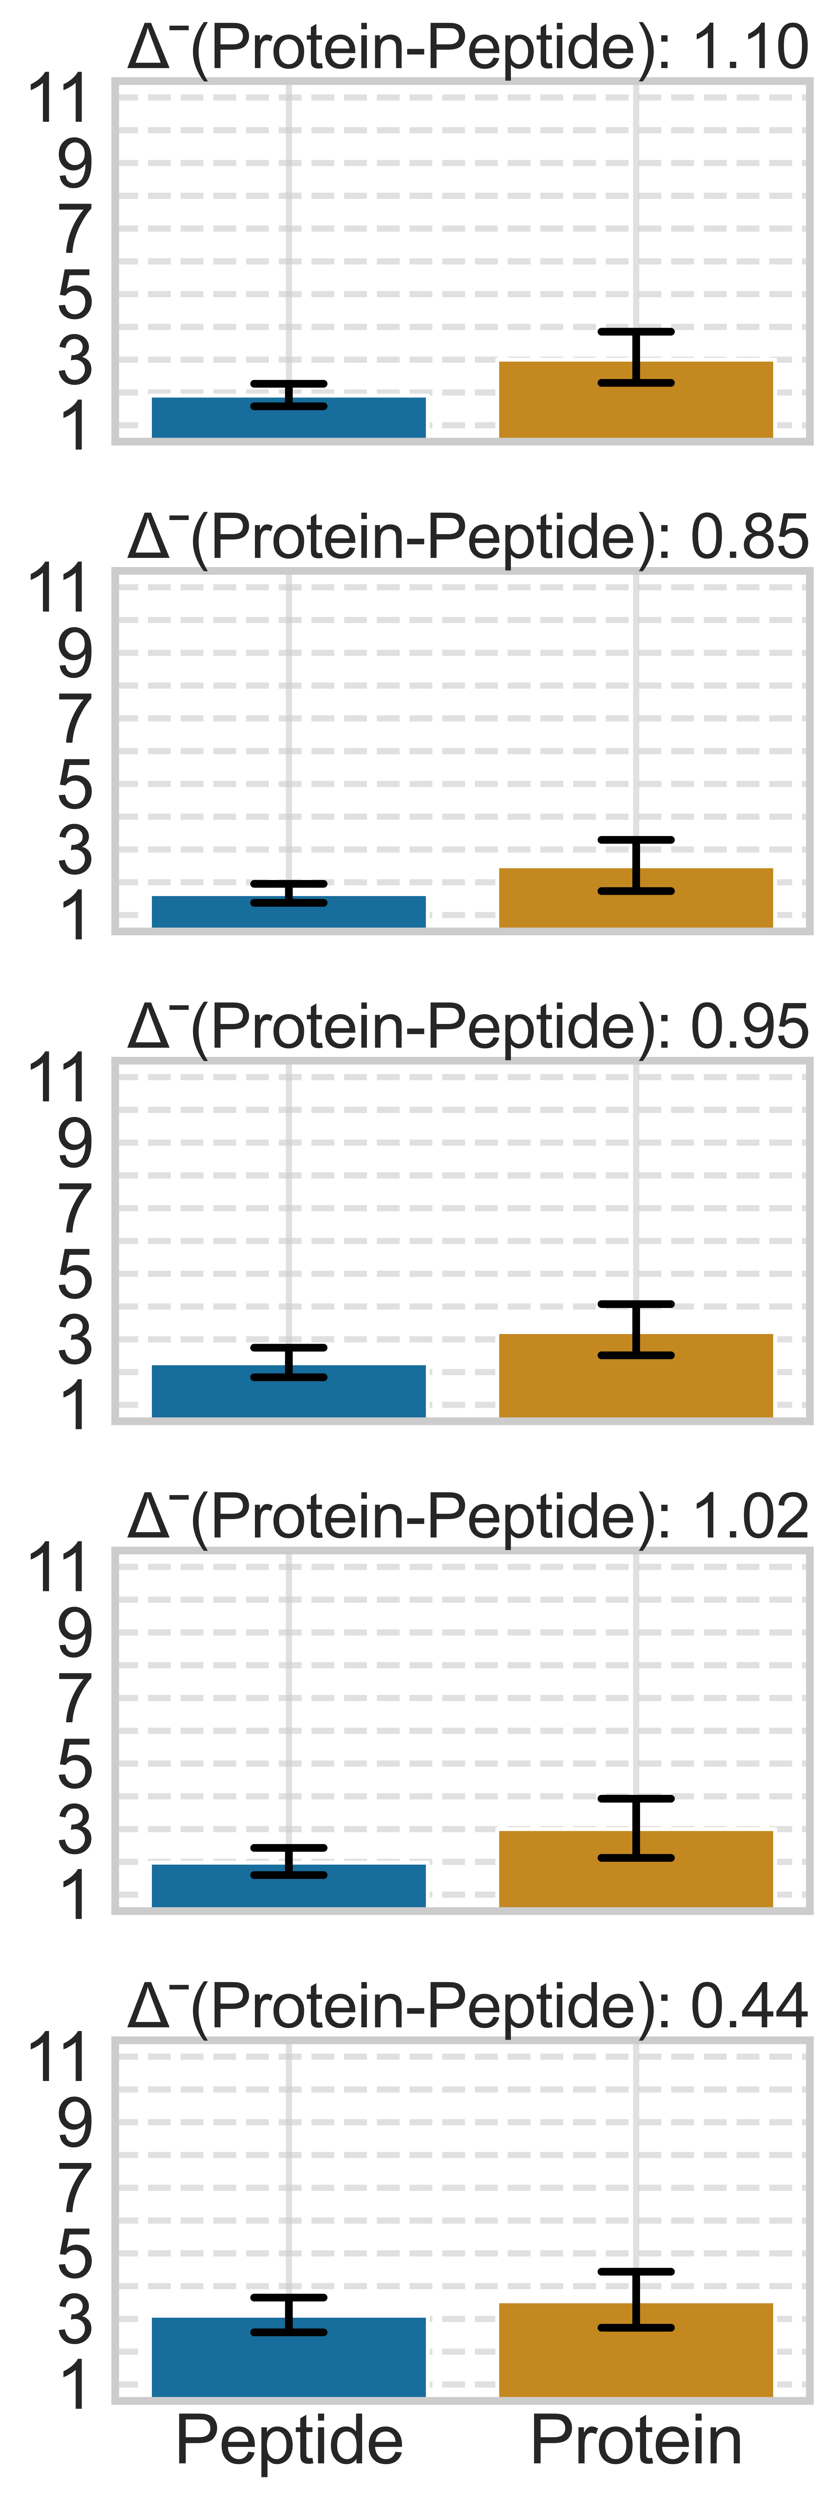 <?xml version="1.0" encoding="utf-8" standalone="no"?>
<!DOCTYPE svg PUBLIC "-//W3C//DTD SVG 1.1//EN"
  "http://www.w3.org/Graphics/SVG/1.1/DTD/svg11.dtd">
<svg xmlns:xlink="http://www.w3.org/1999/xlink" width="108pt" height="324pt" viewBox="0 0 108 324" xmlns="http://www.w3.org/2000/svg" version="1.1">
 <defs>
  <style type="text/css">*{stroke-linejoin: round; stroke-linecap: butt}</style>
 </defs>
 <g id="figure_1">
  <g id="patch_1">
   <path d="M 0 324 
L 108 324 
L 108 0 
L 0 0 
z
" style="fill: #ffffff"/>
  </g>
  <g id="axes_1">
   <g id="patch_2">
    <path d="M 14.938 57.236 
L 105 57.236 
L 105 10.508 
L 14.938 10.508 
z
" style="fill: #ffffff"/>
   </g>
   <g id="matplotlib.axis_1">
    <g id="xtick_1">
     <g id="line2d_1">
      <path d="M 37.454 57.236 
L 37.454 10.508 
" clip-path="url(#pcf025ef4c8)" style="fill: none; stroke: #cccccc; stroke-opacity: 0.6; stroke-width: 0.8; stroke-linecap: round"/>
     </g>
    </g>
    <g id="xtick_2">
     <g id="line2d_2">
      <path d="M 82.484 57.236 
L 82.484 10.508 
" clip-path="url(#pcf025ef4c8)" style="fill: none; stroke: #cccccc; stroke-opacity: 0.6; stroke-width: 0.8; stroke-linecap: round"/>
     </g>
    </g>
   </g>
   <g id="matplotlib.axis_2">
    <g id="ytick_1">
     <g id="line2d_3">
      <path d="M 14.938 55.112 
L 105 55.112 
" clip-path="url(#pcf025ef4c8)" style="fill: none; stroke-dasharray: 2.96,1.28; stroke-dashoffset: 0; stroke: #cccccc; stroke-opacity: 0.6; stroke-width: 0.8"/>
     </g>
     <g id="text_1">
      <!-- 1 -->
      <g style="fill: #262626" transform="translate(7.245 58.262) scale(0.088 -0.088)">
       <defs>
        <path id="ArialMT-31" d="M 2384 0 
L 1822 0 
L 1822 3584 
Q 1619 3391 1289 3197 
Q 959 3003 697 2906 
L 697 3450 
Q 1169 3672 1522 3987 
Q 1875 4303 2022 4600 
L 2384 4600 
L 2384 0 
z
" transform="scale(0.016)"/>
       </defs>
       <use xlink:href="#ArialMT-31"/>
      </g>
     </g>
    </g>
    <g id="ytick_2">
     <g id="line2d_4">
      <path d="M 14.938 50.864 
L 105 50.864 
" clip-path="url(#pcf025ef4c8)" style="fill: none; stroke-dasharray: 2.96,1.28; stroke-dashoffset: 0; stroke: #cccccc; stroke-opacity: 0.6; stroke-width: 0.8"/>
     </g>
    </g>
    <g id="ytick_3">
     <g id="line2d_5">
      <path d="M 14.938 46.616 
L 105 46.616 
" clip-path="url(#pcf025ef4c8)" style="fill: none; stroke-dasharray: 2.96,1.28; stroke-dashoffset: 0; stroke: #cccccc; stroke-opacity: 0.6; stroke-width: 0.8"/>
     </g>
     <g id="text_2">
      <!-- 3 -->
      <g style="fill: #262626" transform="translate(7.245 49.766) scale(0.088 -0.088)">
       <defs>
        <path id="ArialMT-33" d="M 269 1209 
L 831 1284 
Q 928 806 1161 595 
Q 1394 384 1728 384 
Q 2125 384 2398 659 
Q 2672 934 2672 1341 
Q 2672 1728 2419 1979 
Q 2166 2231 1775 2231 
Q 1616 2231 1378 2169 
L 1441 2663 
Q 1497 2656 1531 2656 
Q 1891 2656 2178 2843 
Q 2466 3031 2466 3422 
Q 2466 3731 2256 3934 
Q 2047 4138 1716 4138 
Q 1388 4138 1169 3931 
Q 950 3725 888 3313 
L 325 3413 
Q 428 3978 793 4289 
Q 1159 4600 1703 4600 
Q 2078 4600 2393 4439 
Q 2709 4278 2876 4000 
Q 3044 3722 3044 3409 
Q 3044 3113 2884 2869 
Q 2725 2625 2413 2481 
Q 2819 2388 3044 2092 
Q 3269 1797 3269 1353 
Q 3269 753 2831 336 
Q 2394 -81 1725 -81 
Q 1122 -81 723 278 
Q 325 638 269 1209 
z
" transform="scale(0.016)"/>
       </defs>
       <use xlink:href="#ArialMT-33"/>
      </g>
     </g>
    </g>
    <g id="ytick_4">
     <g id="line2d_6">
      <path d="M 14.938 42.368 
L 105 42.368 
" clip-path="url(#pcf025ef4c8)" style="fill: none; stroke-dasharray: 2.96,1.28; stroke-dashoffset: 0; stroke: #cccccc; stroke-opacity: 0.6; stroke-width: 0.8"/>
     </g>
    </g>
    <g id="ytick_5">
     <g id="line2d_7">
      <path d="M 14.938 38.12 
L 105 38.12 
" clip-path="url(#pcf025ef4c8)" style="fill: none; stroke-dasharray: 2.96,1.28; stroke-dashoffset: 0; stroke: #cccccc; stroke-opacity: 0.6; stroke-width: 0.8"/>
     </g>
     <g id="text_3">
      <!-- 5 -->
      <g style="fill: #262626" transform="translate(7.245 41.27) scale(0.088 -0.088)">
       <defs>
        <path id="ArialMT-35" d="M 266 1200 
L 856 1250 
Q 922 819 1161 601 
Q 1400 384 1738 384 
Q 2144 384 2425 690 
Q 2706 997 2706 1503 
Q 2706 1984 2436 2262 
Q 2166 2541 1728 2541 
Q 1456 2541 1237 2417 
Q 1019 2294 894 2097 
L 366 2166 
L 809 4519 
L 3088 4519 
L 3088 3981 
L 1259 3981 
L 1013 2750 
Q 1425 3038 1878 3038 
Q 2478 3038 2890 2622 
Q 3303 2206 3303 1553 
Q 3303 931 2941 478 
Q 2500 -78 1738 -78 
Q 1113 -78 717 272 
Q 322 622 266 1200 
z
" transform="scale(0.016)"/>
       </defs>
       <use xlink:href="#ArialMT-35"/>
      </g>
     </g>
    </g>
    <g id="ytick_6">
     <g id="line2d_8">
      <path d="M 14.938 33.872 
L 105 33.872 
" clip-path="url(#pcf025ef4c8)" style="fill: none; stroke-dasharray: 2.96,1.28; stroke-dashoffset: 0; stroke: #cccccc; stroke-opacity: 0.6; stroke-width: 0.8"/>
     </g>
    </g>
    <g id="ytick_7">
     <g id="line2d_9">
      <path d="M 14.938 29.624 
L 105 29.624 
" clip-path="url(#pcf025ef4c8)" style="fill: none; stroke-dasharray: 2.96,1.28; stroke-dashoffset: 0; stroke: #cccccc; stroke-opacity: 0.6; stroke-width: 0.8"/>
     </g>
     <g id="text_4">
      <!-- 7 -->
      <g style="fill: #262626" transform="translate(7.245 32.773) scale(0.088 -0.088)">
       <defs>
        <path id="ArialMT-37" d="M 303 3981 
L 303 4522 
L 3269 4522 
L 3269 4084 
Q 2831 3619 2401 2847 
Q 1972 2075 1738 1259 
Q 1569 684 1522 0 
L 944 0 
Q 953 541 1156 1306 
Q 1359 2072 1739 2783 
Q 2119 3494 2547 3981 
L 303 3981 
z
" transform="scale(0.016)"/>
       </defs>
       <use xlink:href="#ArialMT-37"/>
      </g>
     </g>
    </g>
    <g id="ytick_8">
     <g id="line2d_10">
      <path d="M 14.938 25.376 
L 105 25.376 
" clip-path="url(#pcf025ef4c8)" style="fill: none; stroke-dasharray: 2.96,1.28; stroke-dashoffset: 0; stroke: #cccccc; stroke-opacity: 0.6; stroke-width: 0.8"/>
     </g>
    </g>
    <g id="ytick_9">
     <g id="line2d_11">
      <path d="M 14.938 21.128 
L 105 21.128 
" clip-path="url(#pcf025ef4c8)" style="fill: none; stroke-dasharray: 2.96,1.28; stroke-dashoffset: 0; stroke: #cccccc; stroke-opacity: 0.6; stroke-width: 0.8"/>
     </g>
     <g id="text_5">
      <!-- 9 -->
      <g style="fill: #262626" transform="translate(7.245 24.277) scale(0.088 -0.088)">
       <defs>
        <path id="ArialMT-39" d="M 350 1059 
L 891 1109 
Q 959 728 1153 556 
Q 1347 384 1650 384 
Q 1909 384 2104 503 
Q 2300 622 2425 820 
Q 2550 1019 2634 1356 
Q 2719 1694 2719 2044 
Q 2719 2081 2716 2156 
Q 2547 1888 2255 1720 
Q 1963 1553 1622 1553 
Q 1053 1553 659 1965 
Q 266 2378 266 3053 
Q 266 3750 677 4175 
Q 1088 4600 1706 4600 
Q 2153 4600 2523 4359 
Q 2894 4119 3086 3673 
Q 3278 3228 3278 2384 
Q 3278 1506 3087 986 
Q 2897 466 2520 194 
Q 2144 -78 1638 -78 
Q 1100 -78 759 220 
Q 419 519 350 1059 
z
M 2653 3081 
Q 2653 3566 2395 3850 
Q 2138 4134 1775 4134 
Q 1400 4134 1122 3828 
Q 844 3522 844 3034 
Q 844 2597 1108 2323 
Q 1372 2050 1759 2050 
Q 2150 2050 2401 2323 
Q 2653 2597 2653 3081 
z
" transform="scale(0.016)"/>
       </defs>
       <use xlink:href="#ArialMT-39"/>
      </g>
     </g>
    </g>
    <g id="ytick_10">
     <g id="line2d_12">
      <path d="M 14.938 16.88 
L 105 16.88 
" clip-path="url(#pcf025ef4c8)" style="fill: none; stroke-dasharray: 2.96,1.28; stroke-dashoffset: 0; stroke: #cccccc; stroke-opacity: 0.6; stroke-width: 0.8"/>
     </g>
    </g>
    <g id="ytick_11">
     <g id="line2d_13">
      <path d="M 14.938 12.632 
L 105 12.632 
" clip-path="url(#pcf025ef4c8)" style="fill: none; stroke-dasharray: 2.96,1.28; stroke-dashoffset: 0; stroke: #cccccc; stroke-opacity: 0.6; stroke-width: 0.8"/>
     </g>
     <g id="text_6">
      <!-- 11 -->
      <g style="fill: #262626" transform="translate(3 15.781) scale(0.088 -0.088)">
       <use xlink:href="#ArialMT-31"/>
       <use xlink:href="#ArialMT-31" transform="translate(48.24 0)"/>
      </g>
     </g>
    </g>
   </g>
   <g id="patch_3">
    <path d="M 19.442 59.36 
L 55.466 59.36 
L 55.466 51.274 
L 19.442 51.274 
z
" clip-path="url(#pcf025ef4c8)" style="fill: #176d9c; stroke: #ffffff; stroke-width: 0.5; stroke-linejoin: miter"/>
   </g>
   <g id="patch_4">
    <path d="M 64.472 59.36 
L 100.497 59.36 
L 100.497 46.616 
L 64.472 46.616 
z
" clip-path="url(#pcf025ef4c8)" style="fill: #c38820; stroke: #ffffff; stroke-width: 0.5; stroke-linejoin: miter"/>
   </g>
   <g id="line2d_14">
    <path d="M 32.951 52.657 
L 41.957 52.657 
M 37.454 52.657 
L 37.454 49.738 
M 32.951 49.738 
L 41.957 49.738 
" clip-path="url(#pcf025ef4c8)" style="fill: none; stroke: #000000; stroke-linecap: round"/>
   </g>
   <g id="line2d_15">
    <path d="M 77.981 49.621 
L 86.988 49.621 
M 82.484 49.621 
L 82.484 42.99 
M 77.981 42.99 
L 86.988 42.99 
" clip-path="url(#pcf025ef4c8)" style="fill: none; stroke: #000000; stroke-linecap: round"/>
   </g>
   <g id="patch_5">
    <path d="M 14.938 57.236 
L 14.938 10.508 
" style="fill: none; stroke: #cccccc; stroke-linejoin: miter; stroke-linecap: square"/>
   </g>
   <g id="patch_6">
    <path d="M 105 57.236 
L 105 10.508 
" style="fill: none; stroke: #cccccc; stroke-linejoin: miter; stroke-linecap: square"/>
   </g>
   <g id="patch_7">
    <path d="M 14.938 57.236 
L 105 57.236 
" style="fill: none; stroke: #cccccc; stroke-linejoin: miter; stroke-linecap: square"/>
   </g>
   <g id="patch_8">
    <path d="M 14.938 10.508 
L 105 10.508 
" style="fill: none; stroke: #cccccc; stroke-linejoin: miter; stroke-linecap: square"/>
   </g>
   <g id="text_7">
    <!-- Δˉ(Protein-Peptide): 1.10 -->
    <g style="fill: #262626" transform="translate(16.51 8.824) scale(0.08 -0.08)">
     <defs>
      <path id="ArialMT-394" d="M -6 0 
L 1753 4581 
L 2406 4581 
L 4281 0 
L -6 0 
z
M 834 541 
L 3381 541 
L 2391 3150 
Q 2169 3738 2066 4100 
Q 1981 3675 1819 3225 
L 834 541 
z
" transform="scale(0.016)"/>
      <path id="ArialMT-2c9" d="M 91 3834 
L 91 4297 
L 2041 4297 
L 2041 3834 
L 91 3834 
z
" transform="scale(0.016)"/>
      <path id="ArialMT-28" d="M 1497 -1347 
Q 1031 -759 709 28 
Q 388 816 388 1659 
Q 388 2403 628 3084 
Q 909 3875 1497 4659 
L 1900 4659 
Q 1522 4009 1400 3731 
Q 1209 3300 1100 2831 
Q 966 2247 966 1656 
Q 966 153 1900 -1347 
L 1497 -1347 
z
" transform="scale(0.016)"/>
      <path id="ArialMT-50" d="M 494 0 
L 494 4581 
L 2222 4581 
Q 2678 4581 2919 4538 
Q 3256 4481 3484 4323 
Q 3713 4166 3852 3881 
Q 3991 3597 3991 3256 
Q 3991 2672 3619 2267 
Q 3247 1863 2275 1863 
L 1100 1863 
L 1100 0 
L 494 0 
z
M 1100 2403 
L 2284 2403 
Q 2872 2403 3119 2622 
Q 3366 2841 3366 3238 
Q 3366 3525 3220 3729 
Q 3075 3934 2838 4000 
Q 2684 4041 2272 4041 
L 1100 4041 
L 1100 2403 
z
" transform="scale(0.016)"/>
      <path id="ArialMT-72" d="M 416 0 
L 416 3319 
L 922 3319 
L 922 2816 
Q 1116 3169 1280 3281 
Q 1444 3394 1641 3394 
Q 1925 3394 2219 3213 
L 2025 2691 
Q 1819 2813 1613 2813 
Q 1428 2813 1281 2702 
Q 1134 2591 1072 2394 
Q 978 2094 978 1738 
L 978 0 
L 416 0 
z
" transform="scale(0.016)"/>
      <path id="ArialMT-6f" d="M 213 1659 
Q 213 2581 725 3025 
Q 1153 3394 1769 3394 
Q 2453 3394 2887 2945 
Q 3322 2497 3322 1706 
Q 3322 1066 3130 698 
Q 2938 331 2570 128 
Q 2203 -75 1769 -75 
Q 1072 -75 642 372 
Q 213 819 213 1659 
z
M 791 1659 
Q 791 1022 1069 705 
Q 1347 388 1769 388 
Q 2188 388 2466 706 
Q 2744 1025 2744 1678 
Q 2744 2294 2464 2611 
Q 2184 2928 1769 2928 
Q 1347 2928 1069 2612 
Q 791 2297 791 1659 
z
" transform="scale(0.016)"/>
      <path id="ArialMT-74" d="M 1650 503 
L 1731 6 
Q 1494 -44 1306 -44 
Q 1000 -44 831 53 
Q 663 150 594 308 
Q 525 466 525 972 
L 525 2881 
L 113 2881 
L 113 3319 
L 525 3319 
L 525 4141 
L 1084 4478 
L 1084 3319 
L 1650 3319 
L 1650 2881 
L 1084 2881 
L 1084 941 
Q 1084 700 1114 631 
Q 1144 563 1211 522 
Q 1278 481 1403 481 
Q 1497 481 1650 503 
z
" transform="scale(0.016)"/>
      <path id="ArialMT-65" d="M 2694 1069 
L 3275 997 
Q 3138 488 2766 206 
Q 2394 -75 1816 -75 
Q 1088 -75 661 373 
Q 234 822 234 1631 
Q 234 2469 665 2931 
Q 1097 3394 1784 3394 
Q 2450 3394 2872 2941 
Q 3294 2488 3294 1666 
Q 3294 1616 3291 1516 
L 816 1516 
Q 847 969 1125 678 
Q 1403 388 1819 388 
Q 2128 388 2347 550 
Q 2566 713 2694 1069 
z
M 847 1978 
L 2700 1978 
Q 2663 2397 2488 2606 
Q 2219 2931 1791 2931 
Q 1403 2931 1139 2672 
Q 875 2413 847 1978 
z
" transform="scale(0.016)"/>
      <path id="ArialMT-69" d="M 425 3934 
L 425 4581 
L 988 4581 
L 988 3934 
L 425 3934 
z
M 425 0 
L 425 3319 
L 988 3319 
L 988 0 
L 425 0 
z
" transform="scale(0.016)"/>
      <path id="ArialMT-6e" d="M 422 0 
L 422 3319 
L 928 3319 
L 928 2847 
Q 1294 3394 1984 3394 
Q 2284 3394 2536 3286 
Q 2788 3178 2913 3003 
Q 3038 2828 3088 2588 
Q 3119 2431 3119 2041 
L 3119 0 
L 2556 0 
L 2556 2019 
Q 2556 2363 2490 2533 
Q 2425 2703 2258 2804 
Q 2091 2906 1866 2906 
Q 1506 2906 1245 2678 
Q 984 2450 984 1813 
L 984 0 
L 422 0 
z
" transform="scale(0.016)"/>
      <path id="ArialMT-2d" d="M 203 1375 
L 203 1941 
L 1931 1941 
L 1931 1375 
L 203 1375 
z
" transform="scale(0.016)"/>
      <path id="ArialMT-70" d="M 422 -1272 
L 422 3319 
L 934 3319 
L 934 2888 
Q 1116 3141 1344 3267 
Q 1572 3394 1897 3394 
Q 2322 3394 2647 3175 
Q 2972 2956 3137 2557 
Q 3303 2159 3303 1684 
Q 3303 1175 3120 767 
Q 2938 359 2589 142 
Q 2241 -75 1856 -75 
Q 1575 -75 1351 44 
Q 1128 163 984 344 
L 984 -1272 
L 422 -1272 
z
M 931 1641 
Q 931 1000 1190 694 
Q 1450 388 1819 388 
Q 2194 388 2461 705 
Q 2728 1022 2728 1688 
Q 2728 2322 2467 2637 
Q 2206 2953 1844 2953 
Q 1484 2953 1207 2617 
Q 931 2281 931 1641 
z
" transform="scale(0.016)"/>
      <path id="ArialMT-64" d="M 2575 0 
L 2575 419 
Q 2259 -75 1647 -75 
Q 1250 -75 917 144 
Q 584 363 401 755 
Q 219 1147 219 1656 
Q 219 2153 384 2558 
Q 550 2963 881 3178 
Q 1213 3394 1622 3394 
Q 1922 3394 2156 3267 
Q 2391 3141 2538 2938 
L 2538 4581 
L 3097 4581 
L 3097 0 
L 2575 0 
z
M 797 1656 
Q 797 1019 1065 703 
Q 1334 388 1700 388 
Q 2069 388 2326 689 
Q 2584 991 2584 1609 
Q 2584 2291 2321 2609 
Q 2059 2928 1675 2928 
Q 1300 2928 1048 2622 
Q 797 2316 797 1656 
z
" transform="scale(0.016)"/>
      <path id="ArialMT-29" d="M 791 -1347 
L 388 -1347 
Q 1322 153 1322 1656 
Q 1322 2244 1188 2822 
Q 1081 3291 891 3722 
Q 769 4003 388 4659 
L 791 4659 
Q 1378 3875 1659 3084 
Q 1900 2403 1900 1659 
Q 1900 816 1576 28 
Q 1253 -759 791 -1347 
z
" transform="scale(0.016)"/>
      <path id="ArialMT-3a" d="M 578 2678 
L 578 3319 
L 1219 3319 
L 1219 2678 
L 578 2678 
z
M 578 0 
L 578 641 
L 1219 641 
L 1219 0 
L 578 0 
z
" transform="scale(0.016)"/>
      <path id="ArialMT-20" transform="scale(0.016)"/>
      <path id="ArialMT-2e" d="M 581 0 
L 581 641 
L 1222 641 
L 1222 0 
L 581 0 
z
" transform="scale(0.016)"/>
      <path id="ArialMT-30" d="M 266 2259 
Q 266 3072 433 3567 
Q 600 4063 929 4331 
Q 1259 4600 1759 4600 
Q 2128 4600 2406 4451 
Q 2684 4303 2865 4023 
Q 3047 3744 3150 3342 
Q 3253 2941 3253 2259 
Q 3253 1453 3087 958 
Q 2922 463 2592 192 
Q 2263 -78 1759 -78 
Q 1097 -78 719 397 
Q 266 969 266 2259 
z
M 844 2259 
Q 844 1131 1108 757 
Q 1372 384 1759 384 
Q 2147 384 2411 759 
Q 2675 1134 2675 2259 
Q 2675 3391 2411 3762 
Q 2147 4134 1753 4134 
Q 1366 4134 1134 3806 
Q 844 3388 844 2259 
z
" transform="scale(0.016)"/>
     </defs>
     <use xlink:href="#ArialMT-394"/>
     <use xlink:href="#ArialMT-2c9" transform="translate(66.797 0)"/>
     <use xlink:href="#ArialMT-28" transform="translate(100.098 0)"/>
     <use xlink:href="#ArialMT-50" transform="translate(133.398 0)"/>
     <use xlink:href="#ArialMT-72" transform="translate(200.098 0)"/>
     <use xlink:href="#ArialMT-6f" transform="translate(233.398 0)"/>
     <use xlink:href="#ArialMT-74" transform="translate(289.014 0)"/>
     <use xlink:href="#ArialMT-65" transform="translate(316.797 0)"/>
     <use xlink:href="#ArialMT-69" transform="translate(372.412 0)"/>
     <use xlink:href="#ArialMT-6e" transform="translate(394.629 0)"/>
     <use xlink:href="#ArialMT-2d" transform="translate(450.244 0)"/>
     <use xlink:href="#ArialMT-50" transform="translate(483.545 0)"/>
     <use xlink:href="#ArialMT-65" transform="translate(550.244 0)"/>
     <use xlink:href="#ArialMT-70" transform="translate(605.859 0)"/>
     <use xlink:href="#ArialMT-74" transform="translate(661.475 0)"/>
     <use xlink:href="#ArialMT-69" transform="translate(689.258 0)"/>
     <use xlink:href="#ArialMT-64" transform="translate(711.475 0)"/>
     <use xlink:href="#ArialMT-65" transform="translate(767.09 0)"/>
     <use xlink:href="#ArialMT-29" transform="translate(822.705 0)"/>
     <use xlink:href="#ArialMT-3a" transform="translate(856.006 0)"/>
     <use xlink:href="#ArialMT-20" transform="translate(883.789 0)"/>
     <use xlink:href="#ArialMT-31" transform="translate(911.572 0)"/>
     <use xlink:href="#ArialMT-2e" transform="translate(967.188 0)"/>
     <use xlink:href="#ArialMT-31" transform="translate(994.971 0)"/>
     <use xlink:href="#ArialMT-30" transform="translate(1050.586 0)"/>
    </g>
   </g>
  </g>
  <g id="axes_2">
   <g id="patch_9">
    <path d="M 14.938 120.715 
L 105 120.715 
L 105 73.987 
L 14.938 73.987 
z
" style="fill: #ffffff"/>
   </g>
   <g id="matplotlib.axis_3">
    <g id="xtick_3">
     <g id="line2d_16">
      <path d="M 37.454 120.715 
L 37.454 73.987 
" clip-path="url(#pb989f1e213)" style="fill: none; stroke: #cccccc; stroke-opacity: 0.6; stroke-width: 0.8; stroke-linecap: round"/>
     </g>
    </g>
    <g id="xtick_4">
     <g id="line2d_17">
      <path d="M 82.484 120.715 
L 82.484 73.987 
" clip-path="url(#pb989f1e213)" style="fill: none; stroke: #cccccc; stroke-opacity: 0.6; stroke-width: 0.8; stroke-linecap: round"/>
     </g>
    </g>
   </g>
   <g id="matplotlib.axis_4">
    <g id="ytick_12">
     <g id="line2d_18">
      <path d="M 14.938 118.591 
L 105 118.591 
" clip-path="url(#pb989f1e213)" style="fill: none; stroke-dasharray: 2.96,1.28; stroke-dashoffset: 0; stroke: #cccccc; stroke-opacity: 0.6; stroke-width: 0.8"/>
     </g>
     <g id="text_8">
      <!-- 1 -->
      <g style="fill: #262626" transform="translate(7.245 121.741) scale(0.088 -0.088)">
       <use xlink:href="#ArialMT-31"/>
      </g>
     </g>
    </g>
    <g id="ytick_13">
     <g id="line2d_19">
      <path d="M 14.938 114.343 
L 105 114.343 
" clip-path="url(#pb989f1e213)" style="fill: none; stroke-dasharray: 2.96,1.28; stroke-dashoffset: 0; stroke: #cccccc; stroke-opacity: 0.6; stroke-width: 0.8"/>
     </g>
    </g>
    <g id="ytick_14">
     <g id="line2d_20">
      <path d="M 14.938 110.095 
L 105 110.095 
" clip-path="url(#pb989f1e213)" style="fill: none; stroke-dasharray: 2.96,1.28; stroke-dashoffset: 0; stroke: #cccccc; stroke-opacity: 0.6; stroke-width: 0.8"/>
     </g>
     <g id="text_9">
      <!-- 3 -->
      <g style="fill: #262626" transform="translate(7.245 113.245) scale(0.088 -0.088)">
       <use xlink:href="#ArialMT-33"/>
      </g>
     </g>
    </g>
    <g id="ytick_15">
     <g id="line2d_21">
      <path d="M 14.938 105.847 
L 105 105.847 
" clip-path="url(#pb989f1e213)" style="fill: none; stroke-dasharray: 2.96,1.28; stroke-dashoffset: 0; stroke: #cccccc; stroke-opacity: 0.6; stroke-width: 0.8"/>
     </g>
    </g>
    <g id="ytick_16">
     <g id="line2d_22">
      <path d="M 14.938 101.599 
L 105 101.599 
" clip-path="url(#pb989f1e213)" style="fill: none; stroke-dasharray: 2.96,1.28; stroke-dashoffset: 0; stroke: #cccccc; stroke-opacity: 0.6; stroke-width: 0.8"/>
     </g>
     <g id="text_10">
      <!-- 5 -->
      <g style="fill: #262626" transform="translate(7.245 104.748) scale(0.088 -0.088)">
       <use xlink:href="#ArialMT-35"/>
      </g>
     </g>
    </g>
    <g id="ytick_17">
     <g id="line2d_23">
      <path d="M 14.938 97.351 
L 105 97.351 
" clip-path="url(#pb989f1e213)" style="fill: none; stroke-dasharray: 2.96,1.28; stroke-dashoffset: 0; stroke: #cccccc; stroke-opacity: 0.6; stroke-width: 0.8"/>
     </g>
    </g>
    <g id="ytick_18">
     <g id="line2d_24">
      <path d="M 14.938 93.103 
L 105 93.103 
" clip-path="url(#pb989f1e213)" style="fill: none; stroke-dasharray: 2.96,1.28; stroke-dashoffset: 0; stroke: #cccccc; stroke-opacity: 0.6; stroke-width: 0.8"/>
     </g>
     <g id="text_11">
      <!-- 7 -->
      <g style="fill: #262626" transform="translate(7.245 96.252) scale(0.088 -0.088)">
       <use xlink:href="#ArialMT-37"/>
      </g>
     </g>
    </g>
    <g id="ytick_19">
     <g id="line2d_25">
      <path d="M 14.938 88.855 
L 105 88.855 
" clip-path="url(#pb989f1e213)" style="fill: none; stroke-dasharray: 2.96,1.28; stroke-dashoffset: 0; stroke: #cccccc; stroke-opacity: 0.6; stroke-width: 0.8"/>
     </g>
    </g>
    <g id="ytick_20">
     <g id="line2d_26">
      <path d="M 14.938 84.607 
L 105 84.607 
" clip-path="url(#pb989f1e213)" style="fill: none; stroke-dasharray: 2.96,1.28; stroke-dashoffset: 0; stroke: #cccccc; stroke-opacity: 0.6; stroke-width: 0.8"/>
     </g>
     <g id="text_12">
      <!-- 9 -->
      <g style="fill: #262626" transform="translate(7.245 87.756) scale(0.088 -0.088)">
       <use xlink:href="#ArialMT-39"/>
      </g>
     </g>
    </g>
    <g id="ytick_21">
     <g id="line2d_27">
      <path d="M 14.938 80.359 
L 105 80.359 
" clip-path="url(#pb989f1e213)" style="fill: none; stroke-dasharray: 2.96,1.28; stroke-dashoffset: 0; stroke: #cccccc; stroke-opacity: 0.6; stroke-width: 0.8"/>
     </g>
    </g>
    <g id="ytick_22">
     <g id="line2d_28">
      <path d="M 14.938 76.111 
L 105 76.111 
" clip-path="url(#pb989f1e213)" style="fill: none; stroke-dasharray: 2.96,1.28; stroke-dashoffset: 0; stroke: #cccccc; stroke-opacity: 0.6; stroke-width: 0.8"/>
     </g>
     <g id="text_13">
      <!-- 11 -->
      <g style="fill: #262626" transform="translate(3 79.26) scale(0.088 -0.088)">
       <use xlink:href="#ArialMT-31"/>
       <use xlink:href="#ArialMT-31" transform="translate(48.24 0)"/>
      </g>
     </g>
    </g>
   </g>
   <g id="patch_10">
    <path d="M 19.442 122.839 
L 55.466 122.839 
L 55.466 115.879 
L 19.442 115.879 
z
" clip-path="url(#pb989f1e213)" style="fill: #176d9c; stroke: #ffffff; stroke-width: 0.5; stroke-linejoin: miter"/>
   </g>
   <g id="patch_11">
    <path d="M 64.472 122.839 
L 100.497 122.839 
L 100.497 112.271 
L 64.472 112.271 
z
" clip-path="url(#pb989f1e213)" style="fill: #c38820; stroke: #ffffff; stroke-width: 0.5; stroke-linejoin: miter"/>
   </g>
   <g id="line2d_29">
    <path d="M 32.951 117.006 
L 41.957 117.006 
M 37.454 117.006 
L 37.454 114.548 
M 32.951 114.548 
L 41.957 114.548 
" clip-path="url(#pb989f1e213)" style="fill: none; stroke: #000000; stroke-linecap: round"/>
   </g>
   <g id="line2d_30">
    <path d="M 77.981 115.483 
L 86.988 115.483 
M 82.484 115.483 
L 82.484 108.849 
M 77.981 108.849 
L 86.988 108.849 
" clip-path="url(#pb989f1e213)" style="fill: none; stroke: #000000; stroke-linecap: round"/>
   </g>
   <g id="patch_12">
    <path d="M 14.938 120.715 
L 14.938 73.987 
" style="fill: none; stroke: #cccccc; stroke-linejoin: miter; stroke-linecap: square"/>
   </g>
   <g id="patch_13">
    <path d="M 105 120.715 
L 105 73.987 
" style="fill: none; stroke: #cccccc; stroke-linejoin: miter; stroke-linecap: square"/>
   </g>
   <g id="patch_14">
    <path d="M 14.938 120.715 
L 105 120.715 
" style="fill: none; stroke: #cccccc; stroke-linejoin: miter; stroke-linecap: square"/>
   </g>
   <g id="patch_15">
    <path d="M 14.938 73.987 
L 105 73.987 
" style="fill: none; stroke: #cccccc; stroke-linejoin: miter; stroke-linecap: square"/>
   </g>
   <g id="text_14">
    <!-- Δˉ(Protein-Peptide): 0.85 -->
    <g style="fill: #262626" transform="translate(16.51 72.303) scale(0.08 -0.08)">
     <defs>
      <path id="ArialMT-38" d="M 1131 2484 
Q 781 2613 612 2850 
Q 444 3088 444 3419 
Q 444 3919 803 4259 
Q 1163 4600 1759 4600 
Q 2359 4600 2725 4251 
Q 3091 3903 3091 3403 
Q 3091 3084 2923 2848 
Q 2756 2613 2416 2484 
Q 2838 2347 3058 2040 
Q 3278 1734 3278 1309 
Q 3278 722 2862 322 
Q 2447 -78 1769 -78 
Q 1091 -78 675 323 
Q 259 725 259 1325 
Q 259 1772 486 2073 
Q 713 2375 1131 2484 
z
M 1019 3438 
Q 1019 3113 1228 2906 
Q 1438 2700 1772 2700 
Q 2097 2700 2305 2904 
Q 2513 3109 2513 3406 
Q 2513 3716 2298 3927 
Q 2084 4138 1766 4138 
Q 1444 4138 1231 3931 
Q 1019 3725 1019 3438 
z
M 838 1322 
Q 838 1081 952 856 
Q 1066 631 1291 507 
Q 1516 384 1775 384 
Q 2178 384 2440 643 
Q 2703 903 2703 1303 
Q 2703 1709 2433 1975 
Q 2163 2241 1756 2241 
Q 1359 2241 1098 1978 
Q 838 1716 838 1322 
z
" transform="scale(0.016)"/>
     </defs>
     <use xlink:href="#ArialMT-394"/>
     <use xlink:href="#ArialMT-2c9" transform="translate(66.797 0)"/>
     <use xlink:href="#ArialMT-28" transform="translate(100.098 0)"/>
     <use xlink:href="#ArialMT-50" transform="translate(133.398 0)"/>
     <use xlink:href="#ArialMT-72" transform="translate(200.098 0)"/>
     <use xlink:href="#ArialMT-6f" transform="translate(233.398 0)"/>
     <use xlink:href="#ArialMT-74" transform="translate(289.014 0)"/>
     <use xlink:href="#ArialMT-65" transform="translate(316.797 0)"/>
     <use xlink:href="#ArialMT-69" transform="translate(372.412 0)"/>
     <use xlink:href="#ArialMT-6e" transform="translate(394.629 0)"/>
     <use xlink:href="#ArialMT-2d" transform="translate(450.244 0)"/>
     <use xlink:href="#ArialMT-50" transform="translate(483.545 0)"/>
     <use xlink:href="#ArialMT-65" transform="translate(550.244 0)"/>
     <use xlink:href="#ArialMT-70" transform="translate(605.859 0)"/>
     <use xlink:href="#ArialMT-74" transform="translate(661.475 0)"/>
     <use xlink:href="#ArialMT-69" transform="translate(689.258 0)"/>
     <use xlink:href="#ArialMT-64" transform="translate(711.475 0)"/>
     <use xlink:href="#ArialMT-65" transform="translate(767.09 0)"/>
     <use xlink:href="#ArialMT-29" transform="translate(822.705 0)"/>
     <use xlink:href="#ArialMT-3a" transform="translate(856.006 0)"/>
     <use xlink:href="#ArialMT-20" transform="translate(883.789 0)"/>
     <use xlink:href="#ArialMT-30" transform="translate(911.572 0)"/>
     <use xlink:href="#ArialMT-2e" transform="translate(967.188 0)"/>
     <use xlink:href="#ArialMT-38" transform="translate(994.971 0)"/>
     <use xlink:href="#ArialMT-35" transform="translate(1050.586 0)"/>
    </g>
   </g>
  </g>
  <g id="axes_3">
   <g id="patch_16">
    <path d="M 14.938 184.194 
L 105 184.194 
L 105 137.466 
L 14.938 137.466 
z
" style="fill: #ffffff"/>
   </g>
   <g id="matplotlib.axis_5">
    <g id="xtick_5">
     <g id="line2d_31">
      <path d="M 37.454 184.194 
L 37.454 137.466 
" clip-path="url(#p13039e2909)" style="fill: none; stroke: #cccccc; stroke-opacity: 0.6; stroke-width: 0.8; stroke-linecap: round"/>
     </g>
    </g>
    <g id="xtick_6">
     <g id="line2d_32">
      <path d="M 82.484 184.194 
L 82.484 137.466 
" clip-path="url(#p13039e2909)" style="fill: none; stroke: #cccccc; stroke-opacity: 0.6; stroke-width: 0.8; stroke-linecap: round"/>
     </g>
    </g>
   </g>
   <g id="matplotlib.axis_6">
    <g id="ytick_23">
     <g id="line2d_33">
      <path d="M 14.938 182.07 
L 105 182.07 
" clip-path="url(#p13039e2909)" style="fill: none; stroke-dasharray: 2.96,1.28; stroke-dashoffset: 0; stroke: #cccccc; stroke-opacity: 0.6; stroke-width: 0.8"/>
     </g>
     <g id="text_15">
      <!-- 1 -->
      <g style="fill: #262626" transform="translate(7.245 185.22) scale(0.088 -0.088)">
       <use xlink:href="#ArialMT-31"/>
      </g>
     </g>
    </g>
    <g id="ytick_24">
     <g id="line2d_34">
      <path d="M 14.938 177.822 
L 105 177.822 
" clip-path="url(#p13039e2909)" style="fill: none; stroke-dasharray: 2.96,1.28; stroke-dashoffset: 0; stroke: #cccccc; stroke-opacity: 0.6; stroke-width: 0.8"/>
     </g>
    </g>
    <g id="ytick_25">
     <g id="line2d_35">
      <path d="M 14.938 173.574 
L 105 173.574 
" clip-path="url(#p13039e2909)" style="fill: none; stroke-dasharray: 2.96,1.28; stroke-dashoffset: 0; stroke: #cccccc; stroke-opacity: 0.6; stroke-width: 0.8"/>
     </g>
     <g id="text_16">
      <!-- 3 -->
      <g style="fill: #262626" transform="translate(7.245 176.723) scale(0.088 -0.088)">
       <use xlink:href="#ArialMT-33"/>
      </g>
     </g>
    </g>
    <g id="ytick_26">
     <g id="line2d_36">
      <path d="M 14.938 169.326 
L 105 169.326 
" clip-path="url(#p13039e2909)" style="fill: none; stroke-dasharray: 2.96,1.28; stroke-dashoffset: 0; stroke: #cccccc; stroke-opacity: 0.6; stroke-width: 0.8"/>
     </g>
    </g>
    <g id="ytick_27">
     <g id="line2d_37">
      <path d="M 14.938 165.078 
L 105 165.078 
" clip-path="url(#p13039e2909)" style="fill: none; stroke-dasharray: 2.96,1.28; stroke-dashoffset: 0; stroke: #cccccc; stroke-opacity: 0.6; stroke-width: 0.8"/>
     </g>
     <g id="text_17">
      <!-- 5 -->
      <g style="fill: #262626" transform="translate(7.245 168.227) scale(0.088 -0.088)">
       <use xlink:href="#ArialMT-35"/>
      </g>
     </g>
    </g>
    <g id="ytick_28">
     <g id="line2d_38">
      <path d="M 14.938 160.83 
L 105 160.83 
" clip-path="url(#p13039e2909)" style="fill: none; stroke-dasharray: 2.96,1.28; stroke-dashoffset: 0; stroke: #cccccc; stroke-opacity: 0.6; stroke-width: 0.8"/>
     </g>
    </g>
    <g id="ytick_29">
     <g id="line2d_39">
      <path d="M 14.938 156.582 
L 105 156.582 
" clip-path="url(#p13039e2909)" style="fill: none; stroke-dasharray: 2.96,1.28; stroke-dashoffset: 0; stroke: #cccccc; stroke-opacity: 0.6; stroke-width: 0.8"/>
     </g>
     <g id="text_18">
      <!-- 7 -->
      <g style="fill: #262626" transform="translate(7.245 159.731) scale(0.088 -0.088)">
       <use xlink:href="#ArialMT-37"/>
      </g>
     </g>
    </g>
    <g id="ytick_30">
     <g id="line2d_40">
      <path d="M 14.938 152.334 
L 105 152.334 
" clip-path="url(#p13039e2909)" style="fill: none; stroke-dasharray: 2.96,1.28; stroke-dashoffset: 0; stroke: #cccccc; stroke-opacity: 0.6; stroke-width: 0.8"/>
     </g>
    </g>
    <g id="ytick_31">
     <g id="line2d_41">
      <path d="M 14.938 148.086 
L 105 148.086 
" clip-path="url(#p13039e2909)" style="fill: none; stroke-dasharray: 2.96,1.28; stroke-dashoffset: 0; stroke: #cccccc; stroke-opacity: 0.6; stroke-width: 0.8"/>
     </g>
     <g id="text_19">
      <!-- 9 -->
      <g style="fill: #262626" transform="translate(7.245 151.235) scale(0.088 -0.088)">
       <use xlink:href="#ArialMT-39"/>
      </g>
     </g>
    </g>
    <g id="ytick_32">
     <g id="line2d_42">
      <path d="M 14.938 143.838 
L 105 143.838 
" clip-path="url(#p13039e2909)" style="fill: none; stroke-dasharray: 2.96,1.28; stroke-dashoffset: 0; stroke: #cccccc; stroke-opacity: 0.6; stroke-width: 0.8"/>
     </g>
    </g>
    <g id="ytick_33">
     <g id="line2d_43">
      <path d="M 14.938 139.59 
L 105 139.59 
" clip-path="url(#p13039e2909)" style="fill: none; stroke-dasharray: 2.96,1.28; stroke-dashoffset: 0; stroke: #cccccc; stroke-opacity: 0.6; stroke-width: 0.8"/>
     </g>
     <g id="text_20">
      <!-- 11 -->
      <g style="fill: #262626" transform="translate(3 142.739) scale(0.088 -0.088)">
       <use xlink:href="#ArialMT-31"/>
       <use xlink:href="#ArialMT-31" transform="translate(48.24 0)"/>
      </g>
     </g>
    </g>
   </g>
   <g id="patch_17">
    <path d="M 19.442 186.318 
L 55.466 186.318 
L 55.466 176.682 
L 19.442 176.682 
z
" clip-path="url(#p13039e2909)" style="fill: #176d9c; stroke: #ffffff; stroke-width: 0.5; stroke-linejoin: miter"/>
   </g>
   <g id="patch_18">
    <path d="M 64.472 186.318 
L 100.497 186.318 
L 100.497 172.641 
L 64.472 172.641 
z
" clip-path="url(#p13039e2909)" style="fill: #c38820; stroke: #ffffff; stroke-width: 0.5; stroke-linejoin: miter"/>
   </g>
   <g id="line2d_44">
    <path d="M 32.951 178.497 
L 41.957 178.497 
M 37.454 178.497 
L 37.454 174.661 
M 32.951 174.661 
L 41.957 174.661 
" clip-path="url(#p13039e2909)" style="fill: none; stroke: #000000; stroke-linecap: round"/>
   </g>
   <g id="line2d_45">
    <path d="M 77.981 175.649 
L 86.988 175.649 
M 82.484 175.649 
L 82.484 169.015 
M 77.981 169.015 
L 86.988 169.015 
" clip-path="url(#p13039e2909)" style="fill: none; stroke: #000000; stroke-linecap: round"/>
   </g>
   <g id="patch_19">
    <path d="M 14.938 184.194 
L 14.938 137.466 
" style="fill: none; stroke: #cccccc; stroke-linejoin: miter; stroke-linecap: square"/>
   </g>
   <g id="patch_20">
    <path d="M 105 184.194 
L 105 137.466 
" style="fill: none; stroke: #cccccc; stroke-linejoin: miter; stroke-linecap: square"/>
   </g>
   <g id="patch_21">
    <path d="M 14.938 184.194 
L 105 184.194 
" style="fill: none; stroke: #cccccc; stroke-linejoin: miter; stroke-linecap: square"/>
   </g>
   <g id="patch_22">
    <path d="M 14.938 137.466 
L 105 137.466 
" style="fill: none; stroke: #cccccc; stroke-linejoin: miter; stroke-linecap: square"/>
   </g>
   <g id="text_21">
    <!-- Δˉ(Protein-Peptide): 0.95 -->
    <g style="fill: #262626" transform="translate(16.51 135.782) scale(0.08 -0.08)">
     <use xlink:href="#ArialMT-394"/>
     <use xlink:href="#ArialMT-2c9" transform="translate(66.797 0)"/>
     <use xlink:href="#ArialMT-28" transform="translate(100.098 0)"/>
     <use xlink:href="#ArialMT-50" transform="translate(133.398 0)"/>
     <use xlink:href="#ArialMT-72" transform="translate(200.098 0)"/>
     <use xlink:href="#ArialMT-6f" transform="translate(233.398 0)"/>
     <use xlink:href="#ArialMT-74" transform="translate(289.014 0)"/>
     <use xlink:href="#ArialMT-65" transform="translate(316.797 0)"/>
     <use xlink:href="#ArialMT-69" transform="translate(372.412 0)"/>
     <use xlink:href="#ArialMT-6e" transform="translate(394.629 0)"/>
     <use xlink:href="#ArialMT-2d" transform="translate(450.244 0)"/>
     <use xlink:href="#ArialMT-50" transform="translate(483.545 0)"/>
     <use xlink:href="#ArialMT-65" transform="translate(550.244 0)"/>
     <use xlink:href="#ArialMT-70" transform="translate(605.859 0)"/>
     <use xlink:href="#ArialMT-74" transform="translate(661.475 0)"/>
     <use xlink:href="#ArialMT-69" transform="translate(689.258 0)"/>
     <use xlink:href="#ArialMT-64" transform="translate(711.475 0)"/>
     <use xlink:href="#ArialMT-65" transform="translate(767.09 0)"/>
     <use xlink:href="#ArialMT-29" transform="translate(822.705 0)"/>
     <use xlink:href="#ArialMT-3a" transform="translate(856.006 0)"/>
     <use xlink:href="#ArialMT-20" transform="translate(883.789 0)"/>
     <use xlink:href="#ArialMT-30" transform="translate(911.572 0)"/>
     <use xlink:href="#ArialMT-2e" transform="translate(967.188 0)"/>
     <use xlink:href="#ArialMT-39" transform="translate(994.971 0)"/>
     <use xlink:href="#ArialMT-35" transform="translate(1050.586 0)"/>
    </g>
   </g>
  </g>
  <g id="axes_4">
   <g id="patch_23">
    <path d="M 14.938 247.673 
L 105 247.673 
L 105 200.944 
L 14.938 200.944 
z
" style="fill: #ffffff"/>
   </g>
   <g id="matplotlib.axis_7">
    <g id="xtick_7">
     <g id="line2d_46">
      <path d="M 37.454 247.673 
L 37.454 200.944 
" clip-path="url(#pa24b9a34b6)" style="fill: none; stroke: #cccccc; stroke-opacity: 0.6; stroke-width: 0.8; stroke-linecap: round"/>
     </g>
    </g>
    <g id="xtick_8">
     <g id="line2d_47">
      <path d="M 82.484 247.673 
L 82.484 200.944 
" clip-path="url(#pa24b9a34b6)" style="fill: none; stroke: #cccccc; stroke-opacity: 0.6; stroke-width: 0.8; stroke-linecap: round"/>
     </g>
    </g>
   </g>
   <g id="matplotlib.axis_8">
    <g id="ytick_34">
     <g id="line2d_48">
      <path d="M 14.938 245.549 
L 105 245.549 
" clip-path="url(#pa24b9a34b6)" style="fill: none; stroke-dasharray: 2.96,1.28; stroke-dashoffset: 0; stroke: #cccccc; stroke-opacity: 0.6; stroke-width: 0.8"/>
     </g>
     <g id="text_22">
      <!-- 1 -->
      <g style="fill: #262626" transform="translate(7.245 248.698) scale(0.088 -0.088)">
       <use xlink:href="#ArialMT-31"/>
      </g>
     </g>
    </g>
    <g id="ytick_35">
     <g id="line2d_49">
      <path d="M 14.938 241.301 
L 105 241.301 
" clip-path="url(#pa24b9a34b6)" style="fill: none; stroke-dasharray: 2.96,1.28; stroke-dashoffset: 0; stroke: #cccccc; stroke-opacity: 0.6; stroke-width: 0.8"/>
     </g>
    </g>
    <g id="ytick_36">
     <g id="line2d_50">
      <path d="M 14.938 237.053 
L 105 237.053 
" clip-path="url(#pa24b9a34b6)" style="fill: none; stroke-dasharray: 2.96,1.28; stroke-dashoffset: 0; stroke: #cccccc; stroke-opacity: 0.6; stroke-width: 0.8"/>
     </g>
     <g id="text_23">
      <!-- 3 -->
      <g style="fill: #262626" transform="translate(7.245 240.202) scale(0.088 -0.088)">
       <use xlink:href="#ArialMT-33"/>
      </g>
     </g>
    </g>
    <g id="ytick_37">
     <g id="line2d_51">
      <path d="M 14.938 232.805 
L 105 232.805 
" clip-path="url(#pa24b9a34b6)" style="fill: none; stroke-dasharray: 2.96,1.28; stroke-dashoffset: 0; stroke: #cccccc; stroke-opacity: 0.6; stroke-width: 0.8"/>
     </g>
    </g>
    <g id="ytick_38">
     <g id="line2d_52">
      <path d="M 14.938 228.557 
L 105 228.557 
" clip-path="url(#pa24b9a34b6)" style="fill: none; stroke-dasharray: 2.96,1.28; stroke-dashoffset: 0; stroke: #cccccc; stroke-opacity: 0.6; stroke-width: 0.8"/>
     </g>
     <g id="text_24">
      <!-- 5 -->
      <g style="fill: #262626" transform="translate(7.245 231.706) scale(0.088 -0.088)">
       <use xlink:href="#ArialMT-35"/>
      </g>
     </g>
    </g>
    <g id="ytick_39">
     <g id="line2d_53">
      <path d="M 14.938 224.309 
L 105 224.309 
" clip-path="url(#pa24b9a34b6)" style="fill: none; stroke-dasharray: 2.96,1.28; stroke-dashoffset: 0; stroke: #cccccc; stroke-opacity: 0.6; stroke-width: 0.8"/>
     </g>
    </g>
    <g id="ytick_40">
     <g id="line2d_54">
      <path d="M 14.938 220.061 
L 105 220.061 
" clip-path="url(#pa24b9a34b6)" style="fill: none; stroke-dasharray: 2.96,1.28; stroke-dashoffset: 0; stroke: #cccccc; stroke-opacity: 0.6; stroke-width: 0.8"/>
     </g>
     <g id="text_25">
      <!-- 7 -->
      <g style="fill: #262626" transform="translate(7.245 223.21) scale(0.088 -0.088)">
       <use xlink:href="#ArialMT-37"/>
      </g>
     </g>
    </g>
    <g id="ytick_41">
     <g id="line2d_55">
      <path d="M 14.938 215.813 
L 105 215.813 
" clip-path="url(#pa24b9a34b6)" style="fill: none; stroke-dasharray: 2.96,1.28; stroke-dashoffset: 0; stroke: #cccccc; stroke-opacity: 0.6; stroke-width: 0.8"/>
     </g>
    </g>
    <g id="ytick_42">
     <g id="line2d_56">
      <path d="M 14.938 211.565 
L 105 211.565 
" clip-path="url(#pa24b9a34b6)" style="fill: none; stroke-dasharray: 2.96,1.28; stroke-dashoffset: 0; stroke: #cccccc; stroke-opacity: 0.6; stroke-width: 0.8"/>
     </g>
     <g id="text_26">
      <!-- 9 -->
      <g style="fill: #262626" transform="translate(7.245 214.714) scale(0.088 -0.088)">
       <use xlink:href="#ArialMT-39"/>
      </g>
     </g>
    </g>
    <g id="ytick_43">
     <g id="line2d_57">
      <path d="M 14.938 207.316 
L 105 207.316 
" clip-path="url(#pa24b9a34b6)" style="fill: none; stroke-dasharray: 2.96,1.28; stroke-dashoffset: 0; stroke: #cccccc; stroke-opacity: 0.6; stroke-width: 0.8"/>
     </g>
    </g>
    <g id="ytick_44">
     <g id="line2d_58">
      <path d="M 14.938 203.068 
L 105 203.068 
" clip-path="url(#pa24b9a34b6)" style="fill: none; stroke-dasharray: 2.96,1.28; stroke-dashoffset: 0; stroke: #cccccc; stroke-opacity: 0.6; stroke-width: 0.8"/>
     </g>
     <g id="text_27">
      <!-- 11 -->
      <g style="fill: #262626" transform="translate(3 206.218) scale(0.088 -0.088)">
       <use xlink:href="#ArialMT-31"/>
       <use xlink:href="#ArialMT-31" transform="translate(48.24 0)"/>
      </g>
     </g>
    </g>
   </g>
   <g id="patch_24">
    <path d="M 19.442 249.797 
L 55.466 249.797 
L 55.466 241.405 
L 19.442 241.405 
z
" clip-path="url(#pa24b9a34b6)" style="fill: #176d9c; stroke: #ffffff; stroke-width: 0.5; stroke-linejoin: miter"/>
   </g>
   <g id="patch_25">
    <path d="M 64.472 249.797 
L 100.497 249.797 
L 100.497 237.053 
L 64.472 237.053 
z
" clip-path="url(#pa24b9a34b6)" style="fill: #c38820; stroke: #ffffff; stroke-width: 0.5; stroke-linejoin: miter"/>
   </g>
   <g id="line2d_59">
    <path d="M 32.951 243.01 
L 41.957 243.01 
M 37.454 243.01 
L 37.454 239.488 
M 32.951 239.488 
L 41.957 239.488 
" clip-path="url(#pa24b9a34b6)" style="fill: none; stroke: #000000; stroke-linecap: round"/>
   </g>
   <g id="line2d_60">
    <path d="M 77.981 240.783 
L 86.988 240.783 
M 82.484 240.783 
L 82.484 233.113 
M 77.981 233.113 
L 86.988 233.113 
" clip-path="url(#pa24b9a34b6)" style="fill: none; stroke: #000000; stroke-linecap: round"/>
   </g>
   <g id="patch_26">
    <path d="M 14.938 247.673 
L 14.938 200.944 
" style="fill: none; stroke: #cccccc; stroke-linejoin: miter; stroke-linecap: square"/>
   </g>
   <g id="patch_27">
    <path d="M 105 247.673 
L 105 200.944 
" style="fill: none; stroke: #cccccc; stroke-linejoin: miter; stroke-linecap: square"/>
   </g>
   <g id="patch_28">
    <path d="M 14.938 247.673 
L 105 247.673 
" style="fill: none; stroke: #cccccc; stroke-linejoin: miter; stroke-linecap: square"/>
   </g>
   <g id="patch_29">
    <path d="M 14.938 200.944 
L 105 200.944 
" style="fill: none; stroke: #cccccc; stroke-linejoin: miter; stroke-linecap: square"/>
   </g>
   <g id="text_28">
    <!-- Δˉ(Protein-Peptide): 1.02 -->
    <g style="fill: #262626" transform="translate(16.51 199.261) scale(0.08 -0.08)">
     <defs>
      <path id="ArialMT-32" d="M 3222 541 
L 3222 0 
L 194 0 
Q 188 203 259 391 
Q 375 700 629 1000 
Q 884 1300 1366 1694 
Q 2113 2306 2375 2664 
Q 2638 3022 2638 3341 
Q 2638 3675 2398 3904 
Q 2159 4134 1775 4134 
Q 1369 4134 1125 3890 
Q 881 3647 878 3216 
L 300 3275 
Q 359 3922 746 4261 
Q 1134 4600 1788 4600 
Q 2447 4600 2831 4234 
Q 3216 3869 3216 3328 
Q 3216 3053 3103 2787 
Q 2991 2522 2730 2228 
Q 2469 1934 1863 1422 
Q 1356 997 1212 845 
Q 1069 694 975 541 
L 3222 541 
z
" transform="scale(0.016)"/>
     </defs>
     <use xlink:href="#ArialMT-394"/>
     <use xlink:href="#ArialMT-2c9" transform="translate(66.797 0)"/>
     <use xlink:href="#ArialMT-28" transform="translate(100.098 0)"/>
     <use xlink:href="#ArialMT-50" transform="translate(133.398 0)"/>
     <use xlink:href="#ArialMT-72" transform="translate(200.098 0)"/>
     <use xlink:href="#ArialMT-6f" transform="translate(233.398 0)"/>
     <use xlink:href="#ArialMT-74" transform="translate(289.014 0)"/>
     <use xlink:href="#ArialMT-65" transform="translate(316.797 0)"/>
     <use xlink:href="#ArialMT-69" transform="translate(372.412 0)"/>
     <use xlink:href="#ArialMT-6e" transform="translate(394.629 0)"/>
     <use xlink:href="#ArialMT-2d" transform="translate(450.244 0)"/>
     <use xlink:href="#ArialMT-50" transform="translate(483.545 0)"/>
     <use xlink:href="#ArialMT-65" transform="translate(550.244 0)"/>
     <use xlink:href="#ArialMT-70" transform="translate(605.859 0)"/>
     <use xlink:href="#ArialMT-74" transform="translate(661.475 0)"/>
     <use xlink:href="#ArialMT-69" transform="translate(689.258 0)"/>
     <use xlink:href="#ArialMT-64" transform="translate(711.475 0)"/>
     <use xlink:href="#ArialMT-65" transform="translate(767.09 0)"/>
     <use xlink:href="#ArialMT-29" transform="translate(822.705 0)"/>
     <use xlink:href="#ArialMT-3a" transform="translate(856.006 0)"/>
     <use xlink:href="#ArialMT-20" transform="translate(883.789 0)"/>
     <use xlink:href="#ArialMT-31" transform="translate(911.572 0)"/>
     <use xlink:href="#ArialMT-2e" transform="translate(967.188 0)"/>
     <use xlink:href="#ArialMT-30" transform="translate(994.971 0)"/>
     <use xlink:href="#ArialMT-32" transform="translate(1050.586 0)"/>
    </g>
   </g>
  </g>
  <g id="axes_5">
   <g id="patch_30">
    <path d="M 14.938 311.152 
L 105 311.152 
L 105 264.423 
L 14.938 264.423 
z
" style="fill: #ffffff"/>
   </g>
   <g id="matplotlib.axis_9">
    <g id="xtick_9">
     <g id="line2d_61">
      <path d="M 37.454 311.152 
L 37.454 264.423 
" clip-path="url(#pfec750c1f8)" style="fill: none; stroke: #cccccc; stroke-opacity: 0.6; stroke-width: 0.8; stroke-linecap: round"/>
     </g>
     <g id="text_29">
      <!-- Peptide -->
      <g style="fill: #262626" transform="translate(22.532 319.251) scale(0.088 -0.088)">
       <use xlink:href="#ArialMT-50"/>
       <use xlink:href="#ArialMT-65" transform="translate(66.699 0)"/>
       <use xlink:href="#ArialMT-70" transform="translate(122.314 0)"/>
       <use xlink:href="#ArialMT-74" transform="translate(177.93 0)"/>
       <use xlink:href="#ArialMT-69" transform="translate(205.713 0)"/>
       <use xlink:href="#ArialMT-64" transform="translate(227.93 0)"/>
       <use xlink:href="#ArialMT-65" transform="translate(283.545 0)"/>
      </g>
     </g>
    </g>
    <g id="xtick_10">
     <g id="line2d_62">
      <path d="M 82.484 311.152 
L 82.484 264.423 
" clip-path="url(#pfec750c1f8)" style="fill: none; stroke: #cccccc; stroke-opacity: 0.6; stroke-width: 0.8; stroke-linecap: round"/>
     </g>
     <g id="text_30">
      <!-- Protein -->
      <g style="fill: #262626" transform="translate(68.544 319.251) scale(0.088 -0.088)">
       <use xlink:href="#ArialMT-50"/>
       <use xlink:href="#ArialMT-72" transform="translate(66.699 0)"/>
       <use xlink:href="#ArialMT-6f" transform="translate(100 0)"/>
       <use xlink:href="#ArialMT-74" transform="translate(155.615 0)"/>
       <use xlink:href="#ArialMT-65" transform="translate(183.398 0)"/>
       <use xlink:href="#ArialMT-69" transform="translate(239.014 0)"/>
       <use xlink:href="#ArialMT-6e" transform="translate(261.23 0)"/>
      </g>
     </g>
    </g>
   </g>
   <g id="matplotlib.axis_10">
    <g id="ytick_45">
     <g id="line2d_63">
      <path d="M 14.938 309.028 
L 105 309.028 
" clip-path="url(#pfec750c1f8)" style="fill: none; stroke-dasharray: 2.96,1.28; stroke-dashoffset: 0; stroke: #cccccc; stroke-opacity: 0.6; stroke-width: 0.8"/>
     </g>
     <g id="text_31">
      <!-- 1 -->
      <g style="fill: #262626" transform="translate(7.245 312.177) scale(0.088 -0.088)">
       <use xlink:href="#ArialMT-31"/>
      </g>
     </g>
    </g>
    <g id="ytick_46">
     <g id="line2d_64">
      <path d="M 14.938 304.78 
L 105 304.78 
" clip-path="url(#pfec750c1f8)" style="fill: none; stroke-dasharray: 2.96,1.28; stroke-dashoffset: 0; stroke: #cccccc; stroke-opacity: 0.6; stroke-width: 0.8"/>
     </g>
    </g>
    <g id="ytick_47">
     <g id="line2d_65">
      <path d="M 14.938 300.532 
L 105 300.532 
" clip-path="url(#pfec750c1f8)" style="fill: none; stroke-dasharray: 2.96,1.28; stroke-dashoffset: 0; stroke: #cccccc; stroke-opacity: 0.6; stroke-width: 0.8"/>
     </g>
     <g id="text_32">
      <!-- 3 -->
      <g style="fill: #262626" transform="translate(7.245 303.681) scale(0.088 -0.088)">
       <use xlink:href="#ArialMT-33"/>
      </g>
     </g>
    </g>
    <g id="ytick_48">
     <g id="line2d_66">
      <path d="M 14.938 296.284 
L 105 296.284 
" clip-path="url(#pfec750c1f8)" style="fill: none; stroke-dasharray: 2.96,1.28; stroke-dashoffset: 0; stroke: #cccccc; stroke-opacity: 0.6; stroke-width: 0.8"/>
     </g>
    </g>
    <g id="ytick_49">
     <g id="line2d_67">
      <path d="M 14.938 292.036 
L 105 292.036 
" clip-path="url(#pfec750c1f8)" style="fill: none; stroke-dasharray: 2.96,1.28; stroke-dashoffset: 0; stroke: #cccccc; stroke-opacity: 0.6; stroke-width: 0.8"/>
     </g>
     <g id="text_33">
      <!-- 5 -->
      <g style="fill: #262626" transform="translate(7.245 295.185) scale(0.088 -0.088)">
       <use xlink:href="#ArialMT-35"/>
      </g>
     </g>
    </g>
    <g id="ytick_50">
     <g id="line2d_68">
      <path d="M 14.938 287.788 
L 105 287.788 
" clip-path="url(#pfec750c1f8)" style="fill: none; stroke-dasharray: 2.96,1.28; stroke-dashoffset: 0; stroke: #cccccc; stroke-opacity: 0.6; stroke-width: 0.8"/>
     </g>
    </g>
    <g id="ytick_51">
     <g id="line2d_69">
      <path d="M 14.938 283.54 
L 105 283.54 
" clip-path="url(#pfec750c1f8)" style="fill: none; stroke-dasharray: 2.96,1.28; stroke-dashoffset: 0; stroke: #cccccc; stroke-opacity: 0.6; stroke-width: 0.8"/>
     </g>
     <g id="text_34">
      <!-- 7 -->
      <g style="fill: #262626" transform="translate(7.245 286.689) scale(0.088 -0.088)">
       <use xlink:href="#ArialMT-37"/>
      </g>
     </g>
    </g>
    <g id="ytick_52">
     <g id="line2d_70">
      <path d="M 14.938 279.291 
L 105 279.291 
" clip-path="url(#pfec750c1f8)" style="fill: none; stroke-dasharray: 2.96,1.28; stroke-dashoffset: 0; stroke: #cccccc; stroke-opacity: 0.6; stroke-width: 0.8"/>
     </g>
    </g>
    <g id="ytick_53">
     <g id="line2d_71">
      <path d="M 14.938 275.043 
L 105 275.043 
" clip-path="url(#pfec750c1f8)" style="fill: none; stroke-dasharray: 2.96,1.28; stroke-dashoffset: 0; stroke: #cccccc; stroke-opacity: 0.6; stroke-width: 0.8"/>
     </g>
     <g id="text_35">
      <!-- 9 -->
      <g style="fill: #262626" transform="translate(7.245 278.193) scale(0.088 -0.088)">
       <use xlink:href="#ArialMT-39"/>
      </g>
     </g>
    </g>
    <g id="ytick_54">
     <g id="line2d_72">
      <path d="M 14.938 270.795 
L 105 270.795 
" clip-path="url(#pfec750c1f8)" style="fill: none; stroke-dasharray: 2.96,1.28; stroke-dashoffset: 0; stroke: #cccccc; stroke-opacity: 0.6; stroke-width: 0.8"/>
     </g>
    </g>
    <g id="ytick_55">
     <g id="line2d_73">
      <path d="M 14.938 266.547 
L 105 266.547 
" clip-path="url(#pfec750c1f8)" style="fill: none; stroke-dasharray: 2.96,1.28; stroke-dashoffset: 0; stroke: #cccccc; stroke-opacity: 0.6; stroke-width: 0.8"/>
     </g>
     <g id="text_36">
      <!-- 11 -->
      <g style="fill: #262626" transform="translate(3 269.697) scale(0.088 -0.088)">
       <use xlink:href="#ArialMT-31"/>
       <use xlink:href="#ArialMT-31" transform="translate(48.24 0)"/>
      </g>
     </g>
    </g>
   </g>
   <g id="patch_31">
    <path d="M 19.442 313.276 
L 55.466 313.276 
L 55.466 300.122 
L 19.442 300.122 
z
" clip-path="url(#pfec750c1f8)" style="fill: #176d9c; stroke: #ffffff; stroke-width: 0.5; stroke-linejoin: miter"/>
   </g>
   <g id="patch_32">
    <path d="M 64.472 313.276 
L 100.497 313.276 
L 100.497 298.252 
L 64.472 298.252 
z
" clip-path="url(#pfec750c1f8)" style="fill: #c38820; stroke: #ffffff; stroke-width: 0.5; stroke-linejoin: miter"/>
   </g>
   <g id="line2d_74">
    <path d="M 32.951 302.273 
L 41.957 302.273 
M 37.454 302.273 
L 37.454 297.768 
M 32.951 297.768 
L 41.957 297.768 
" clip-path="url(#pfec750c1f8)" style="fill: none; stroke: #000000; stroke-linecap: round"/>
   </g>
   <g id="line2d_75">
    <path d="M 77.981 301.674 
L 86.988 301.674 
M 82.484 301.674 
L 82.484 294.416 
M 77.981 294.416 
L 86.988 294.416 
" clip-path="url(#pfec750c1f8)" style="fill: none; stroke: #000000; stroke-linecap: round"/>
   </g>
   <g id="patch_33">
    <path d="M 14.938 311.152 
L 14.938 264.423 
" style="fill: none; stroke: #cccccc; stroke-linejoin: miter; stroke-linecap: square"/>
   </g>
   <g id="patch_34">
    <path d="M 105 311.152 
L 105 264.423 
" style="fill: none; stroke: #cccccc; stroke-linejoin: miter; stroke-linecap: square"/>
   </g>
   <g id="patch_35">
    <path d="M 14.938 311.152 
L 105 311.152 
" style="fill: none; stroke: #cccccc; stroke-linejoin: miter; stroke-linecap: square"/>
   </g>
   <g id="patch_36">
    <path d="M 14.938 264.423 
L 105 264.423 
" style="fill: none; stroke: #cccccc; stroke-linejoin: miter; stroke-linecap: square"/>
   </g>
   <g id="text_37">
    <!-- Δˉ(Protein-Peptide): 0.44 -->
    <g style="fill: #262626" transform="translate(16.51 262.74) scale(0.08 -0.08)">
     <defs>
      <path id="ArialMT-34" d="M 2069 0 
L 2069 1097 
L 81 1097 
L 81 1613 
L 2172 4581 
L 2631 4581 
L 2631 1613 
L 3250 1613 
L 3250 1097 
L 2631 1097 
L 2631 0 
L 2069 0 
z
M 2069 1613 
L 2069 3678 
L 634 1613 
L 2069 1613 
z
" transform="scale(0.016)"/>
     </defs>
     <use xlink:href="#ArialMT-394"/>
     <use xlink:href="#ArialMT-2c9" transform="translate(66.797 0)"/>
     <use xlink:href="#ArialMT-28" transform="translate(100.098 0)"/>
     <use xlink:href="#ArialMT-50" transform="translate(133.398 0)"/>
     <use xlink:href="#ArialMT-72" transform="translate(200.098 0)"/>
     <use xlink:href="#ArialMT-6f" transform="translate(233.398 0)"/>
     <use xlink:href="#ArialMT-74" transform="translate(289.014 0)"/>
     <use xlink:href="#ArialMT-65" transform="translate(316.797 0)"/>
     <use xlink:href="#ArialMT-69" transform="translate(372.412 0)"/>
     <use xlink:href="#ArialMT-6e" transform="translate(394.629 0)"/>
     <use xlink:href="#ArialMT-2d" transform="translate(450.244 0)"/>
     <use xlink:href="#ArialMT-50" transform="translate(483.545 0)"/>
     <use xlink:href="#ArialMT-65" transform="translate(550.244 0)"/>
     <use xlink:href="#ArialMT-70" transform="translate(605.859 0)"/>
     <use xlink:href="#ArialMT-74" transform="translate(661.475 0)"/>
     <use xlink:href="#ArialMT-69" transform="translate(689.258 0)"/>
     <use xlink:href="#ArialMT-64" transform="translate(711.475 0)"/>
     <use xlink:href="#ArialMT-65" transform="translate(767.09 0)"/>
     <use xlink:href="#ArialMT-29" transform="translate(822.705 0)"/>
     <use xlink:href="#ArialMT-3a" transform="translate(856.006 0)"/>
     <use xlink:href="#ArialMT-20" transform="translate(883.789 0)"/>
     <use xlink:href="#ArialMT-30" transform="translate(911.572 0)"/>
     <use xlink:href="#ArialMT-2e" transform="translate(967.188 0)"/>
     <use xlink:href="#ArialMT-34" transform="translate(994.971 0)"/>
     <use xlink:href="#ArialMT-34" transform="translate(1050.586 0)"/>
    </g>
   </g>
  </g>
 </g>
 <defs>
  <clipPath id="pcf025ef4c8">
   <rect x="14.938" y="10.508" width="90.061" height="46.729"/>
  </clipPath>
  <clipPath id="pb989f1e213">
   <rect x="14.938" y="73.987" width="90.061" height="46.729"/>
  </clipPath>
  <clipPath id="p13039e2909">
   <rect x="14.938" y="137.466" width="90.061" height="46.729"/>
  </clipPath>
  <clipPath id="pa24b9a34b6">
   <rect x="14.938" y="200.944" width="90.061" height="46.729"/>
  </clipPath>
  <clipPath id="pfec750c1f8">
   <rect x="14.938" y="264.423" width="90.061" height="46.729"/>
  </clipPath>
 </defs>
</svg>
